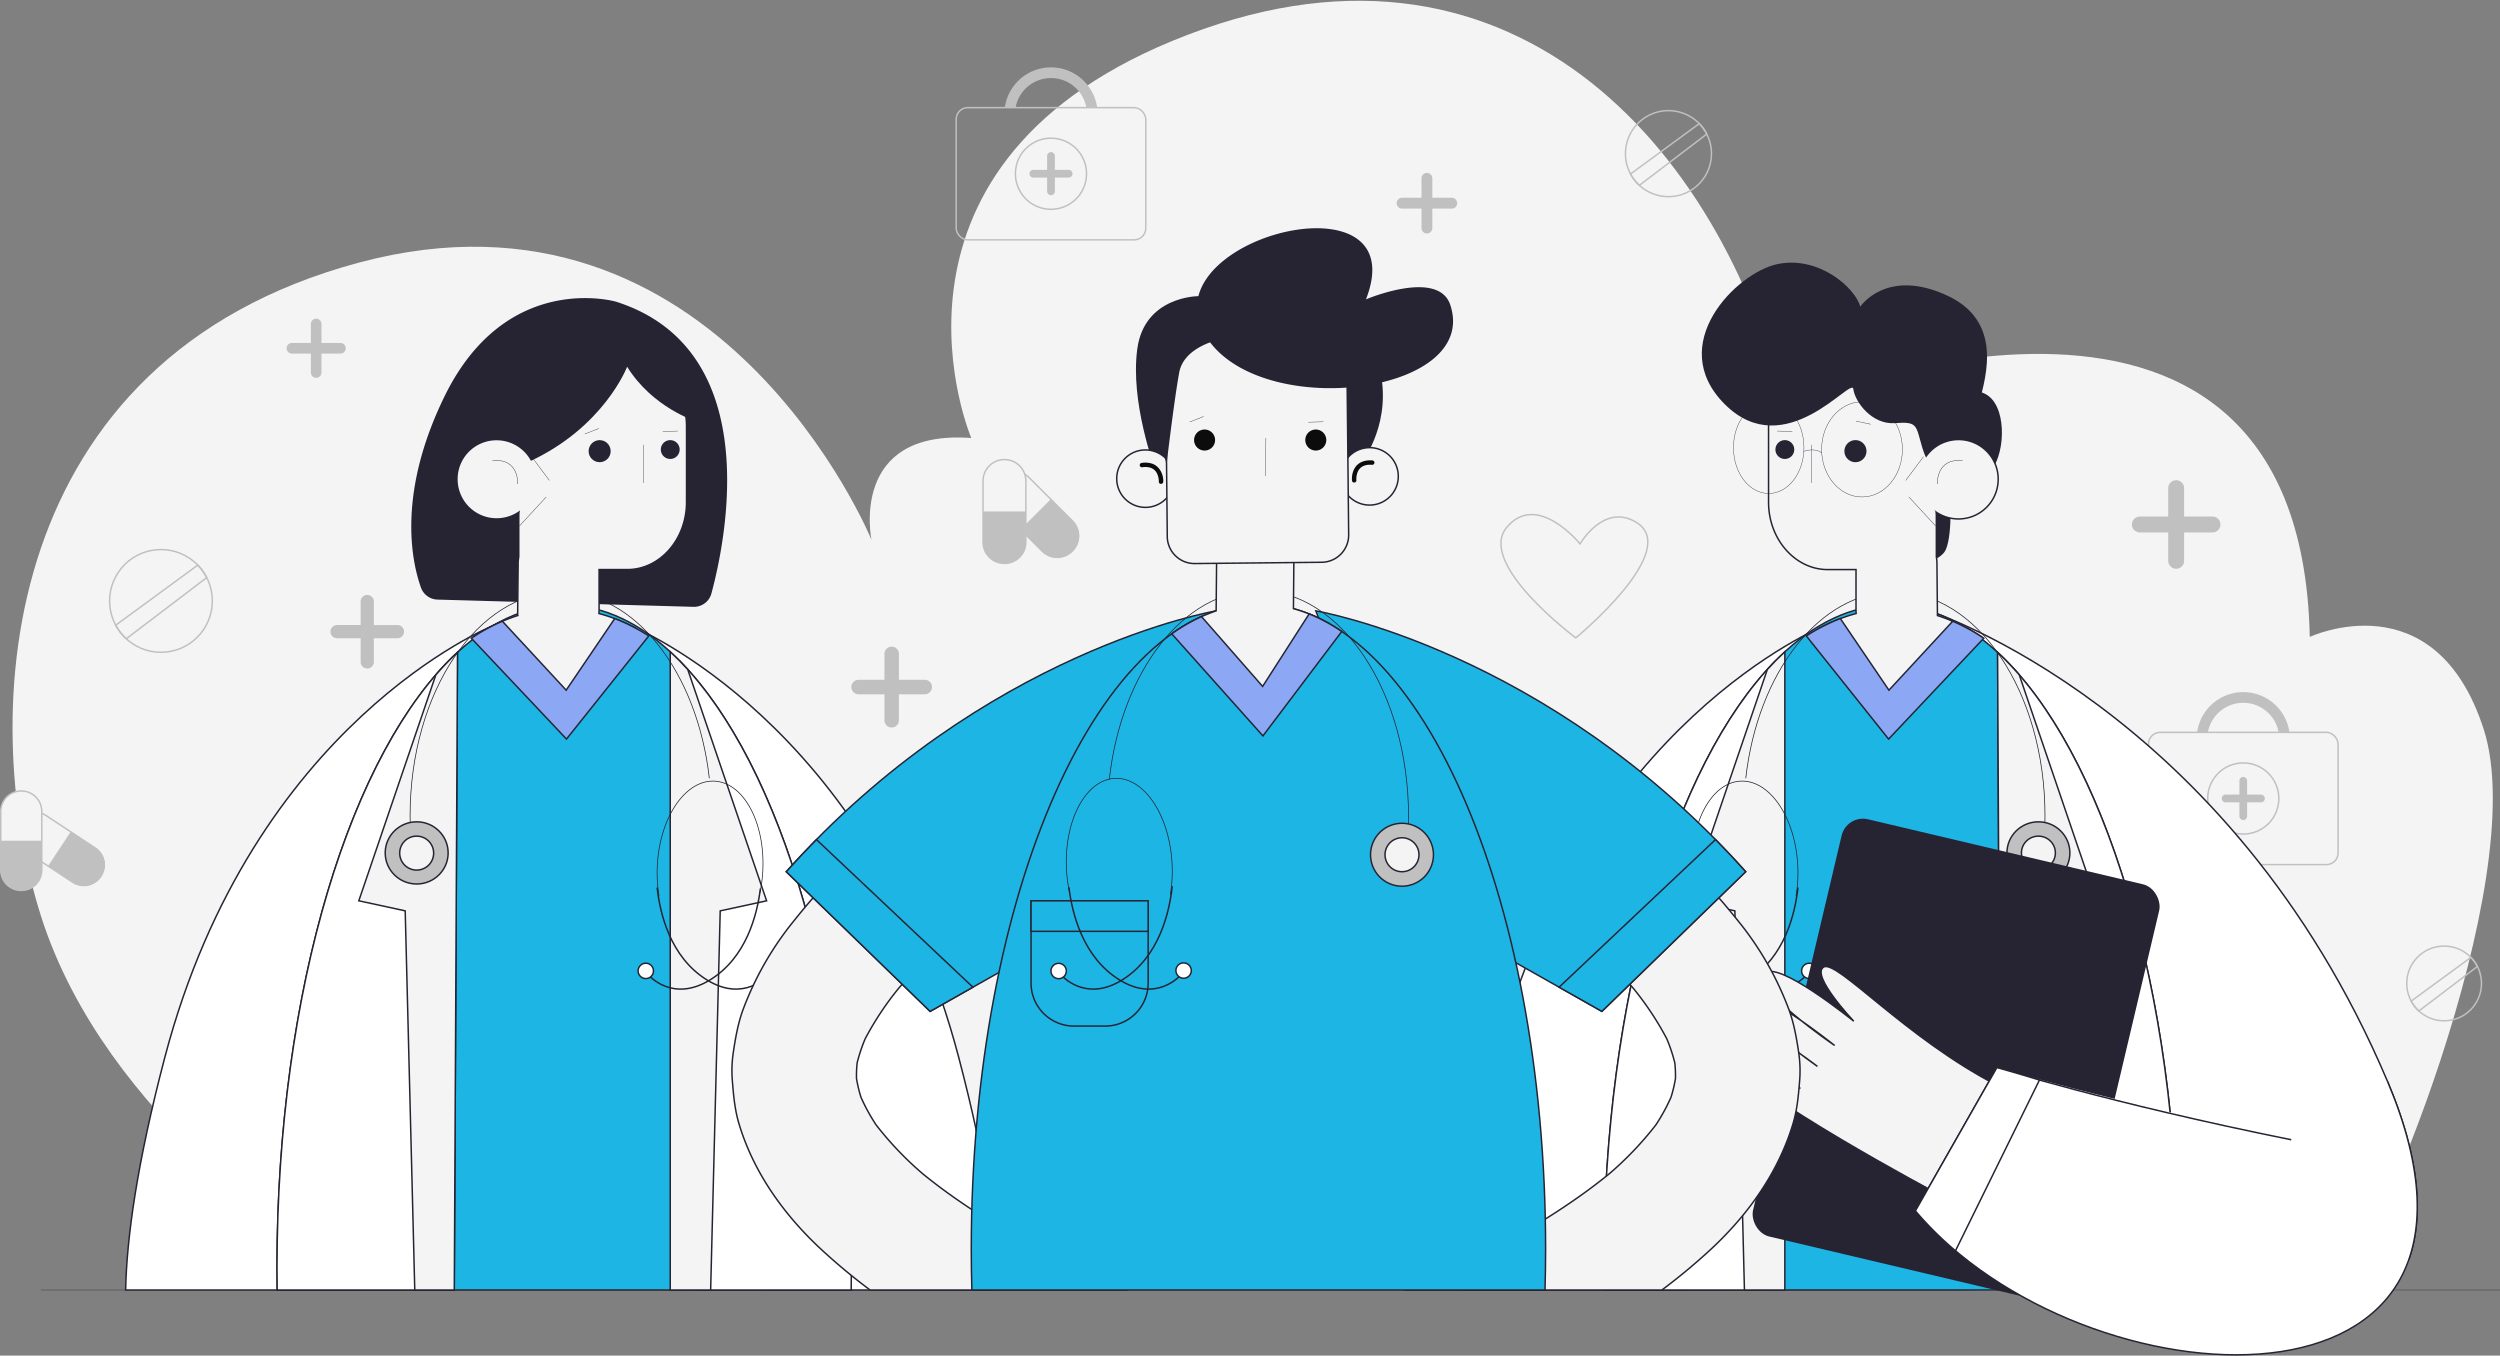 <svg xmlns="http://www.w3.org/2000/svg" width="1668.015" height="904.48" viewBox="0 0 1668.015 904.48">
  <rect x="0" y="0" width="1668.015" height="904.48" fill="#808080" stroke="none"/>
  <g id="Group_1813" data-name="Group 1813" transform="translate(-29.857 -62.762)">
    <g id="Group_1738" data-name="Group 1738" transform="translate(30.357 63.274)">
      <path id="Path_1708" data-name="Path 1708" d="M238.326,897.3S95.93,810.567,52.593,673.974,24.731,302.362,264.64,238,606.7,422.911,606.7,422.911,591.264,349.067,673.278,355c0,0-75.837-178.268,134.1-264.933,224.966-92.868,366.5,72.041,408.72,244.2,0,0,344.045-145.415,350.236,153.447,0,0,83.581-39.179,116.085,61.74S1606.58,910.4,1583.363,922.781,238.326,897.3,238.326,897.3Z" transform="translate(-25.742 -63.274)" fill="#f4f4f4" stroke="rgba(0,0,0,0)" stroke-width="1"/>
      <g id="Group_1737" data-name="Group 1737" transform="translate(0 44.442)">
        <g id="Group_1722" data-name="Group 1722" transform="translate(59.307 308.4)">
          <circle id="Ellipse_73" data-name="Ellipse 73" cx="34.268" cy="34.268" r="34.268" transform="translate(0 56.753) rotate(-55.901)" fill="none" stroke="silver" stroke-miterlimit="10" stroke-width="1"/>
          <path id="Path_1709" data-name="Path 1709" d="M116.821,218.923,62.058,259a34.417,34.417,0,0,0,7.047,9.062l53.679-40.829A34.31,34.31,0,0,0,116.821,218.923Z" transform="translate(-44.674 -195.221)" fill="none" stroke="silver" stroke-miterlimit="10" stroke-width="1"/>
        </g>
        <g id="Group_1723" data-name="Group 1723" transform="translate(1079.773 24.614)">
          <circle id="Ellipse_74" data-name="Ellipse 74" cx="28.712" cy="28.712" r="28.712" transform="matrix(0.16, -0.987, 0.987, 0.16, 0, 56.688)" fill="none" stroke="silver" stroke-miterlimit="10" stroke-width="1"/>
          <path id="Path_1710" data-name="Path 1710" d="M525.725,97.157,479.843,130.74a28.813,28.813,0,0,0,5.905,7.591l44.975-34.207A28.7,28.7,0,0,0,525.725,97.157Z" transform="translate(-472.223 -84.244)" fill="none" stroke="silver" stroke-miterlimit="10" stroke-width="1"/>
        </g>
        <g id="Group_1724" data-name="Group 1724" transform="translate(1605.288 586.268)">
          <circle id="Ellipse_75" data-name="Ellipse 75" cx="24.937" cy="24.937" r="24.937" fill="none" stroke="silver" stroke-miterlimit="10" stroke-width="1"/>
          <path id="Path_1711" data-name="Path 1711" d="M734.993,327.108l-39.849,29.168a25,25,0,0,0,5.126,6.595l39.063-29.71A25.014,25.014,0,0,0,734.993,327.108Z" transform="translate(-692.185 -319.554)" fill="none" stroke="silver" stroke-miterlimit="10" stroke-width="1"/>
        </g>
        <path id="Path_1712" data-name="Path 1712" d="M671.906,219.745h-18.94v-18.94a5.3,5.3,0,0,0-10.6,0v18.94h-18.94a5.3,5.3,0,0,0-5.3,5.3h0a5.3,5.3,0,0,0,5.3,5.3h18.94v18.94a5.3,5.3,0,1,0,10.6,0v-18.94h18.94a5.3,5.3,0,0,0,5.3-5.3h0A5.3,5.3,0,0,0,671.906,219.745Z" transform="translate(803.796 79.944)" fill="silver" stroke="rgba(0,0,0,0)" stroke-width="1"/>
        <g id="Group_1727" data-name="Group 1727" transform="translate(637.468)">
          <g id="Group_1725" data-name="Group 1725">
            <rect id="Rectangle_597" data-name="Rectangle 597" width="126.5" height="88.224" rx="7.743" transform="translate(0 26.855)" fill="none" stroke="silver" stroke-miterlimit="10" stroke-width="1"/>
            <path id="Path_1713" data-name="Path 1713" d="M314.47,108.5a23.992,23.992,0,0,1,47.22,0h7.2a31.1,31.1,0,0,0-61.619,0Z" transform="translate(-274.831 -81.645)" fill="silver" stroke="rgba(0,0,0,0)" stroke-width="1"/>
          </g>
          <g id="Group_1726" data-name="Group 1726" transform="translate(34.682 42.399)">
            <circle id="Ellipse_76" data-name="Ellipse 76" cx="23.733" cy="23.733" r="23.733" transform="translate(0 46.185) rotate(-76.66)" fill="#f4f4f4" stroke="silver" stroke-miterlimit="10" stroke-width="1"/>
            <path id="Path_1714" data-name="Path 1714" d="M340.222,116.828h-9.21v-9.207a2.578,2.578,0,1,0-5.155,0v9.207h-9.21a2.578,2.578,0,0,0-2.579,2.579h0a2.578,2.578,0,0,0,2.579,2.579h9.21v9.21a2.578,2.578,0,0,0,5.155,0v-9.21h9.21a2.578,2.578,0,0,0,2.579-2.579h0A2.578,2.578,0,0,0,340.222,116.828Z" transform="translate(-299.866 -90.839)" fill="silver" stroke="rgba(0,0,0,0)" stroke-width="1"/>
          </g>
        </g>
        <g id="Group_1730" data-name="Group 1730" transform="translate(1432.977 416.839)">
          <g id="Group_1728" data-name="Group 1728">
            <rect id="Rectangle_598" data-name="Rectangle 598" width="126.5" height="88.225" rx="7.743" transform="translate(0 26.854)" fill="none" stroke="silver" stroke-miterlimit="10" stroke-width="1"/>
            <path id="Path_1715" data-name="Path 1715" d="M643.3,280.805a23.992,23.992,0,0,1,47.22,0h7.2a31.1,31.1,0,0,0-61.621,0Z" transform="translate(-603.664 -253.95)" fill="silver" stroke="rgba(0,0,0,0)" stroke-width="1"/>
          </g>
          <g id="Group_1729" data-name="Group 1729" transform="translate(39.517 47.234)">
            <circle id="Ellipse_77" data-name="Ellipse 77" cx="23.733" cy="23.733" r="23.733" fill="#f4f4f4" stroke="silver" stroke-miterlimit="10" stroke-width="1"/>
            <path id="Path_1716" data-name="Path 1716" d="M669.054,289.133h-9.207v-9.21a2.579,2.579,0,0,0-5.158,0v9.21h-9.21a2.58,2.58,0,0,0-2.579,2.579h0a2.581,2.581,0,0,0,2.579,2.579h9.21v9.21a2.579,2.579,0,0,0,5.158,0v-9.21h9.207a2.58,2.58,0,0,0,2.579-2.579h0A2.578,2.578,0,0,0,669.054,289.133Z" transform="translate(-633.534 -267.979)" fill="silver" stroke="rgba(0,0,0,0)" stroke-width="1"/>
          </g>
        </g>
        <path id="Path_1717" data-name="Path 1717" d="M313.929,263.507H296.682V246.261a4.829,4.829,0,1,0-9.657,0v17.246H269.778a4.828,4.828,0,0,0-4.826,4.829h0a4.828,4.828,0,0,0,4.826,4.829h17.246v17.246a4.829,4.829,0,1,0,9.657,0V273.165h17.246a4.83,4.83,0,0,0,4.829-4.829h0A4.83,4.83,0,0,0,313.929,263.507Z" transform="translate(302.578 145.124)" fill="silver" stroke="rgba(0,0,0,0)" stroke-width="1"/>
        <path id="Path_1718" data-name="Path 1718" d="M145.1,167.145H132.461V154.5a3.54,3.54,0,0,0-7.081,0v12.645H112.738a3.54,3.54,0,0,0-3.542,3.539h0a3.54,3.54,0,0,0,3.542,3.539H125.38v12.645a3.54,3.54,0,0,0,7.081,0V174.224H145.1a3.539,3.539,0,0,0,3.539-3.539h0A3.539,3.539,0,0,0,145.1,167.145Z" transform="translate(81.531 16.728)" fill="silver" stroke="rgba(0,0,0,0)" stroke-width="1"/>
        <path id="Path_1719" data-name="Path 1719" d="M165.986,247.263H150.247V231.523a4.407,4.407,0,0,0-8.813,0v15.739H125.694a4.406,4.406,0,0,0-4.405,4.408h0a4.4,4.4,0,0,0,4.405,4.405h15.739v15.739a4.407,4.407,0,1,0,8.813,0V256.076h15.739a4.407,4.407,0,0,0,4.408-4.405h0A4.409,4.409,0,0,0,165.986,247.263Z" transform="translate(98.693 124.809)" fill="silver" stroke="rgba(0,0,0,0)" stroke-width="1"/>
        <path id="Path_1720" data-name="Path 1720" d="M452.1,127.321H439.159V114.378a3.624,3.624,0,0,0-7.248,0v12.943h-12.94a3.625,3.625,0,0,0-3.624,3.624h0a3.625,3.625,0,0,0,3.624,3.624h12.94v12.94a3.624,3.624,0,0,0,7.248,0v-12.94H452.1a3.623,3.623,0,0,0,3.621-3.624h0A3.623,3.623,0,0,0,452.1,127.321Z" transform="translate(516.018 -40.329)" fill="silver" stroke="rgba(0,0,0,0)" stroke-width="1"/>
        <path id="Path_1721" data-name="Path 1721" d="M494.045,287.244s-66.371-49.41-46.086-73.72,48.945,11,48.945,11,15.527-27.16,37.043-14.663C565.8,228.359,494.045,287.244,494.045,287.244Z" transform="translate(556.83 93.394)" fill="none" stroke="silver" stroke-miterlimit="10" stroke-width="1"/>
        <g id="Group_1733" data-name="Group 1733" transform="translate(655.386 261.679)">
          <g id="Group_1731" data-name="Group 1731" transform="translate(6.424 7.881)">
            <path id="Path_1722" data-name="Path 1722" d="M357.084,246.231h0a14.284,14.284,0,0,1-20.205,0l-28.771-28.769a14.289,14.289,0,0,1,0-20.205h0a14.284,14.284,0,0,1,20.205,0l28.771,28.769A14.289,14.289,0,0,1,357.084,246.231Z" transform="translate(-303.923 -193.071)" fill="#f4f4f4" stroke="silver" stroke-miterlimit="10" stroke-width="1"/>
            <path id="Path_1723" data-name="Path 1723" d="M311.6,220.952l14.912,14.909a13.542,13.542,0,0,0,19.155,0l1.05-1.05a13.547,13.547,0,0,0,0-19.155L331.8,200.747Z" transform="translate(-293.03 -182.177)" fill="silver" stroke="rgba(0,0,0,0)" stroke-width="1"/>
          </g>
          <g id="Group_1732" data-name="Group 1732">
            <path id="Path_1724" data-name="Path 1724" d="M315.553,259.074h0a14.287,14.287,0,0,1-14.285-14.288V204.1a14.286,14.286,0,0,1,14.285-14.285h0A14.287,14.287,0,0,1,329.841,204.1v40.688A14.287,14.287,0,0,1,315.553,259.074Z" transform="translate(-301.268 -189.813)" fill="#f4f4f4" stroke="silver" stroke-miterlimit="10" stroke-width="1"/>
            <path id="Path_1725" data-name="Path 1725" d="M301.268,204.128v21.086a13.544,13.544,0,0,0,13.543,13.545H316.3a13.546,13.546,0,0,0,13.545-13.545V204.128Z" transform="translate(-301.268 -169.497)" fill="silver" stroke="rgba(0,0,0,0)" stroke-width="1"/>
          </g>
        </g>
        <g id="Group_1736" data-name="Group 1736" transform="translate(0 482.793)">
          <g id="Group_1734" data-name="Group 1734" transform="translate(9.162 14.232)">
            <path id="Path_1726" data-name="Path 1726" d="M91.815,329.77h0a13.69,13.69,0,0,1-18.962,3.9L40.3,312.217a13.691,13.691,0,0,1-3.9-18.964h0a13.693,13.693,0,0,1,18.964-3.9l32.55,21.451A13.691,13.691,0,0,1,91.815,329.77Z" transform="translate(-34.144 -287.096)" fill="#f4f4f4" stroke="silver" stroke-miterlimit="10" stroke-width="1"/>
            <path id="Path_1727" data-name="Path 1727" d="M43.417,315.323l16.869,11.119a12.981,12.981,0,0,0,17.979-3.7l.781-1.188a12.979,12.979,0,0,0-3.694-17.977L58.481,292.464Z" transform="translate(-20.984 -279.478)" fill="silver" stroke="rgba(0,0,0,0)" stroke-width="1"/>
          </g>
          <g id="Group_1735" data-name="Group 1735">
            <path id="Path_1728" data-name="Path 1728" d="M44.047,347.574h0a13.689,13.689,0,0,1-13.69-13.688V294.9a13.689,13.689,0,0,1,13.69-13.688h0A13.687,13.687,0,0,1,57.735,294.9v38.985A13.687,13.687,0,0,1,44.047,347.574Z" transform="translate(-30.357 -281.213)" fill="#f4f4f4" stroke="silver" stroke-miterlimit="10" stroke-width="1"/>
            <path id="Path_1729" data-name="Path 1729" d="M30.357,294.928v20.205A12.979,12.979,0,0,0,43.336,328.11h1.422a12.976,12.976,0,0,0,12.977-12.977V294.928Z" transform="translate(-30.357 -261.749)" fill="silver" stroke="rgba(0,0,0,0)" stroke-width="1"/>
          </g>
        </g>
      </g>
    </g>
    <g id="Group_1812" data-name="Group 1812" transform="translate(57.206 215.045)">
      <line id="Line_1" data-name="Line 1" x2="1640.665" transform="translate(0 708.414)" fill="none" stroke="#262433" stroke-miterlimit="10" stroke-width="0.25"/>
      <g id="Group_1811" data-name="Group 1811" transform="translate(56.477)">
        <g id="Group_1759" data-name="Group 1759" transform="translate(0 46.612)">
          <g id="Group_1739" data-name="Group 1739" transform="translate(0 218.743)">
            <path id="Path_1730" data-name="Path 1730" d="M219.235,678.756c10.836-128.636,38.373-382.978,90.3-443.058,0,0-159.848,64.2-218.664,288.119-18.5,70.435-25.358,120.028-26.072,154.94Z" transform="translate(-64.801 -235.698)" fill="#fff" stroke="#262433" stroke-miterlimit="10" stroke-width="1"/>
            <path id="Path_1731" data-name="Path 1731" d="M448.94,678.756c-.714-34.911-7.572-84.5-26.072-154.94C364.051,299.9,204.2,235.7,204.2,235.7c51.926,60.081,79.466,314.422,90.3,443.058Z" transform="translate(133.04 -235.698)" fill="#fff" stroke="#262433" stroke-miterlimit="10" stroke-width="1"/>
          </g>
          <g id="Group_1744" data-name="Group 1744" transform="translate(100.999 204.833)">
            <path id="Path_1732" data-name="Path 1732" d="M489.636,686.916q.112-7.345.119-14.747c0-244.232-85.785-442.221-191.6-442.221s-191.6,197.989-191.6,442.221q0,7.406.116,14.747Z" transform="translate(-106.55 -229.948)" fill="#1db5e4" stroke="#262433" stroke-miterlimit="10" stroke-width="1"/>
            <g id="Group_1743" data-name="Group 1743" transform="translate(0 31.152)">
              <g id="Group_1741" data-name="Group 1741" transform="translate(0 0.397)">
                <path id="Path_1733" data-name="Path 1733" d="M226.968,242.989C156.4,308.208,106.55,467.49,106.55,653.661q0,7.406.116,14.747H224.822Z" transform="translate(-106.55 -242.989)" fill="#fff" stroke="#262433" stroke-miterlimit="10" stroke-width="1"/>
                <g id="Group_1740" data-name="Group 1740" transform="translate(54.572)">
                  <path id="Path_1734" data-name="Path 1734" d="M194.954,242.989a187.457,187.457,0,0,0-14.464,15.03L129.108,408.735l30.956,6.706,6.382,252.968h26.362Z" transform="translate(-129.108 -242.989)" fill="#f4f4f4" stroke="#262433" stroke-miterlimit="10" stroke-width="1"/>
                </g>
              </g>
              <g id="Group_1742" data-name="Group 1742" transform="translate(262.364)">
                <path id="Path_1735" data-name="Path 1735" d="M226.52,664.74H331.711q.112-7.345.119-14.747c0-180.474-46.848-335.675-114-404.419Z" transform="translate(-210.989 -238.924)" fill="#fff" stroke="#262433" stroke-miterlimit="10" stroke-width="1"/>
                <path id="Path_1736" data-name="Path 1736" d="M215,242.825V668.642H241.96l6.382-252.968,30.956-6.706L226.681,254.623C222.856,250.407,218.964,246.459,215,242.825Z" transform="translate(-215.001 -242.825)" fill="#f4f4f4" stroke="#262433" stroke-miterlimit="10" stroke-width="1"/>
              </g>
            </g>
          </g>
          <g id="Group_1750" data-name="Group 1750" transform="translate(173.183 195.957)">
            <path id="Path_1737" data-name="Path 1737" d="M342.9,350.691c-7.993-70.614-49.332-124.412-99.126-124.412-55.516,0-100.52,66.874-100.52,149.366q0,3.219.09,6.408" transform="translate(-126.642 -226.279)" fill="none" stroke="#262433" stroke-miterlimit="10" stroke-width="0.5"/>
            <g id="Group_1745" data-name="Group 1745" transform="translate(0 153.472)">
              <ellipse id="Ellipse_78" data-name="Ellipse 78" cx="20.998" cy="20.743" rx="20.998" ry="20.743" fill="silver" stroke="#262433" stroke-miterlimit="10" stroke-width="1"/>
              <path id="Path_1738" data-name="Path 1738" d="M140.389,304.852a11.32,11.32,0,1,0,11.319-11.182A11.25,11.25,0,0,0,140.389,304.852Z" transform="translate(-130.71 -284.108)" fill="#f4f4f4" stroke="#262433" stroke-miterlimit="10" stroke-width="1"/>
            </g>
            <g id="Group_1749" data-name="Group 1749" transform="translate(168.757 126.313)">
              <path id="Path_1739" data-name="Path 1739" d="M279.968,353.032a94.122,94.122,0,0,0,1.916-14.752c1.643-32.033-12.778-58.789-32.212-59.761s-36.518,24.209-38.158,56.241a92.032,92.032,0,0,0,1.188,20.488" transform="translate(-198.707 -278.492)" fill="none" stroke="#262433" stroke-miterlimit="10" stroke-width="0.5"/>
              <g id="Group_1748" data-name="Group 1748" transform="translate(0 71.018)">
                <g id="Group_1746" data-name="Group 1746" transform="translate(12.679)">
                  <path id="Path_1740" data-name="Path 1740" d="M285.276,366.465s-15.853,18.333-40.594,3.055-31.411-44.67-33.3-61.673" transform="translate(-211.387 -307.848)" fill="none" stroke="#262433" stroke-miterlimit="10" stroke-width="1"/>
                  <path id="Path_1741" data-name="Path 1741" d="M240.581,333.891a5.111,5.111,0,1,0,5.109-5.049A5.08,5.08,0,0,0,240.581,333.891Z" transform="translate(-169.955 -278.053)" fill="#fff" stroke="#262433" stroke-miterlimit="10" stroke-width="1"/>
                </g>
                <g id="Group_1747" data-name="Group 1747" transform="translate(0 0.677)">
                  <path id="Path_1742" data-name="Path 1742" d="M209.007,365.8s15.611,18.531,40.551,3.573,31.991-44.266,34.1-61.242" transform="translate(-202.085 -308.128)" fill="none" stroke="#262433" stroke-miterlimit="10" stroke-width="1"/>
                  <path id="Path_1743" data-name="Path 1743" d="M216.367,333.834a5.111,5.111,0,1,1-5.044-5.114A5.081,5.081,0,0,1,216.367,333.834Z" transform="translate(-206.146 -278.904)" fill="#fff" stroke="#262433" stroke-miterlimit="10" stroke-width="1"/>
                </g>
              </g>
            </g>
          </g>
          <g id="Group_1758" data-name="Group 1758" transform="translate(190.588)">
            <path id="Path_1744" data-name="Path 1744" d="M280.169,147.661s-73.06-21.226-114.336,63.027c-31.684,64.677-22.077,109.921-15.9,127.453a12.074,12.074,0,0,0,10.935,8.288l171.189,4.846a12.087,12.087,0,0,0,11.859-9.222C353.54,306.212,379.813,179.415,280.169,147.661Z" transform="translate(-143.583 -145.278)" fill="#262433" stroke="rgba(0,0,0,0)" stroke-width="1"/>
            <g id="Group_1757" data-name="Group 1757" transform="translate(30.933 16.362)">
              <path id="Path_1745" data-name="Path 1745" d="M156.369,210.278a26,26,0,1,0,25.994-25.784A25.888,25.888,0,0,0,156.369,210.278Z" transform="translate(-156.369 -105.985)" fill="none" stroke="#262433" stroke-miterlimit="10" stroke-width="2"/>
              <path id="Path_1746" data-name="Path 1746" d="M263.335,162.082H230.683c-21.7,0-39.467,20.22-39.467,44.934v50.612c0,1.427.075,2.835.191,4.229a20.06,20.06,0,0,0-.559,4.635v27.813a19.786,19.786,0,0,0-.394,3.631l-.336,35.3a119.058,119.058,0,0,0-29.323,14.106l59.471,55.946,48.548-61.643a111.344,111.344,0,0,0-24.465-9.759,19.9,19.9,0,0,0,.106-2.056V302.562h18.879c21.707,0,39.467-20.22,39.467-44.934V207.016C302.8,182.3,285.042,162.082,263.335,162.082Z" transform="translate(-150.088 -137.792)" fill="#f4f4f4" stroke="#262433" stroke-miterlimit="10" stroke-width="1"/>
              <g id="Group_1753" data-name="Group 1753" transform="translate(84.84 70.632)">
                <g id="Group_1751" data-name="Group 1751" transform="translate(2.537 7.768)">
                  <circle id="Ellipse_79" data-name="Ellipse 79" cx="7.36" cy="7.36" r="7.36" fill="#262433" stroke="rgba(0,0,0,0)" stroke-width="1"/>
                  <path id="Path_1747" data-name="Path 1747" d="M212.4,190.732a6.283,6.283,0,1,0,6.283-6.283A6.284,6.284,0,0,0,212.4,190.732Z" transform="translate(-164.221 -184.449)" fill="#262433" stroke="rgba(0,0,0,0)" stroke-width="1"/>
                </g>
                <line id="Line_2" data-name="Line 2" x1="0.239" y2="25.441" transform="translate(39.116 10.918)" fill="#262433" stroke="#262433" stroke-miterlimit="10" stroke-width="0.25"/>
                <g id="Group_1752" data-name="Group 1752">
                  <line id="Line_3" data-name="Line 3" y1="3.676" x2="9.355" fill="#262433" stroke="#262433" stroke-miterlimit="10" stroke-width="0.25"/>
                  <line id="Line_4" data-name="Line 4" y1="0.261" x2="10.047" transform="translate(51.979 1.708)" fill="#262433" stroke="#262433" stroke-miterlimit="10" stroke-width="0.25"/>
                </g>
              </g>
              <path id="Path_1748" data-name="Path 1748" d="M311.411,217.811s-28.885-8.857-45.919-36.339c0,0-15.521,40.882-66.554,63.869-66.787,30.085-33.375-51.78-14.883-72.934S296.966,124.943,311.411,217.811Z" transform="translate(-152.414 -152.042)" fill="#262433" stroke="rgba(0,0,0,0)" stroke-width="1"/>
              <g id="Group_1754" data-name="Group 1754" transform="translate(0 78.509)">
                <path id="Path_1749" data-name="Path 1749" d="M156.369,210.278a26,26,0,1,0,25.994-25.784A25.888,25.888,0,0,0,156.369,210.278Z" transform="translate(-156.369 -184.494)" fill="#f4f4f4" stroke="rgba(0,0,0,0)" stroke-width="1"/>
                <path id="Path_1750" data-name="Path 1750" d="M182.8,205.779s1.144-17.513-16.84-15.565" transform="translate(-142.75 -176.591)" fill="none" stroke="#262433" stroke-miterlimit="10" stroke-width="0.275"/>
              </g>
              <g id="Group_1756" data-name="Group 1756" transform="translate(9.118 197.453)">
                <g id="Group_1755" data-name="Group 1755">
                  <path id="Path_1751" data-name="Path 1751" d="M160.138,246.783l63.5,67.278,54.906-68.811a121.779,121.779,0,0,0-22.714-11.588l-32.407,47.784-42.571-46.02A126.117,126.117,0,0,0,160.138,246.783Z" transform="translate(-160.138 -233.661)" fill="#8ca7f4" stroke="#262433" stroke-miterlimit="10" stroke-width="1"/>
                </g>
              </g>
            </g>
            <line id="Line_5" data-name="Line 5" x2="11.861" y2="15.845" transform="translate(80.294 105.831)" fill="none" stroke="#262433" stroke-miterlimit="10" stroke-width="0.25"/>
            <line id="Line_6" data-name="Line 6" y1="19.366" x2="17.857" transform="translate(72.158 132.686)" fill="none" stroke="#262433" stroke-miterlimit="10" stroke-width="0.25"/>
          </g>
        </g>
        <g id="Group_1785" data-name="Group 1785" transform="translate(888.415 22.961)">
          <g id="Group_1781" data-name="Group 1781">
            <g id="Group_1760" data-name="Group 1760" transform="translate(0 232.331)">
              <path id="Path_1753" data-name="Path 1753" d="M432.037,678.756c.716-34.911,7.572-84.5,26.074-154.94C516.926,299.9,676.774,235.7,676.774,235.7c-51.928,60.081-79.466,314.422-90.3,443.058Z" transform="translate(-432.037 -225.634)" fill="#fff" stroke="#262433" stroke-miterlimit="10" stroke-width="1"/>
              <path id="Path_1754" data-name="Path 1754" d="M882.578,663.775c9.841-28.672,6.987-67.655-14.452-118.32-105.765-249.968-306-313.917-306-313.917l5.692,320.882Z" transform="translate(-247.421 -231.538)" fill="#fff" stroke="#262433" stroke-miterlimit="10" stroke-width="1"/>
            </g>
            <g id="Group_1765" data-name="Group 1765" transform="translate(97.779 228.484)">
              <path id="Path_1755" data-name="Path 1755" d="M855.541,686.916q.113-7.345.119-14.747c0-244.232-85.785-442.221-191.6-442.221s-191.6,197.989-191.6,442.221q0,7.406.116,14.747Z" transform="translate(-472.455 -229.948)" fill="#1db5e4" stroke="#262433" stroke-miterlimit="10" stroke-width="1"/>
              <g id="Group_1764" data-name="Group 1764" transform="translate(0 31.152)">
                <g id="Group_1762" data-name="Group 1762" transform="translate(262.785 0.397)">
                  <path id="Path_1756" data-name="Path 1756" d="M581.08,242.989c70.57,65.219,120.42,224.5,120.42,410.673q0,7.406-.119,14.747H583.226Z" transform="translate(-581.08 -242.989)" fill="#fff" stroke="#262433" stroke-miterlimit="10" stroke-width="1"/>
                  <g id="Group_1761" data-name="Group 1761">
                    <path id="Path_1757" data-name="Path 1757" d="M581.08,242.989a187.477,187.477,0,0,1,14.464,15.03l51.381,150.716-30.956,6.706-6.382,252.968H583.226Z" transform="translate(-581.08 -242.989)" fill="#f4f4f4" stroke="#262433" stroke-miterlimit="10" stroke-width="1"/>
                  </g>
                </g>
                <g id="Group_1763" data-name="Group 1763">
                  <path id="Path_1758" data-name="Path 1758" d="M577.762,664.74H472.571q-.109-7.345-.116-14.747c0-180.474,46.845-335.675,114-404.419Z" transform="translate(-472.455 -238.924)" fill="#fff" stroke="#262433" stroke-miterlimit="10" stroke-width="1"/>
                  <path id="Path_1759" data-name="Path 1759" d="M560.124,242.825V668.642H533.165l-6.382-252.968-30.956-6.706,52.618-154.344C552.271,250.407,556.164,246.459,560.124,242.825Z" transform="translate(-439.286 -242.825)" fill="#f4f4f4" stroke="#262433" stroke-miterlimit="10" stroke-width="1"/>
                </g>
              </g>
            </g>
            <g id="Group_1771" data-name="Group 1771" transform="translate(146.514 219.608)">
              <path id="Path_1760" data-name="Path 1760" d="M511.624,350.691c7.993-70.614,49.332-124.412,99.126-124.412,55.516,0,100.522,66.874,100.522,149.366q0,3.219-.092,6.408" transform="translate(-465.602 -226.279)" fill="none" stroke="#262433" stroke-miterlimit="10" stroke-width="0.5"/>
              <g id="Group_1766" data-name="Group 1766" transform="translate(220.288 153.472)">
                <ellipse id="Ellipse_80" data-name="Ellipse 80" cx="20.998" cy="20.743" rx="20.998" ry="20.743" fill="silver" stroke="#262433" stroke-miterlimit="10" stroke-width="1"/>
                <ellipse id="Ellipse_81" data-name="Ellipse 81" cx="11.318" cy="11.181" rx="11.318" ry="11.181" transform="translate(9.68 9.562)" fill="#f4f4f4" stroke="#262433" stroke-miterlimit="10" stroke-width="1"/>
              </g>
              <g id="Group_1770" data-name="Group 1770" transform="translate(0 126.313)">
                <path id="Path_1761" data-name="Path 1761" d="M498.869,353.032a94.1,94.1,0,0,1-1.916-14.752c-1.643-32.033,12.781-58.789,32.212-59.761s36.518,24.209,38.16,56.241a92.181,92.181,0,0,1-1.188,20.488" transform="translate(-486.604 -278.492)" fill="none" stroke="#262433" stroke-miterlimit="10" stroke-width="0.5"/>
                <g id="Group_1769" data-name="Group 1769" transform="translate(0 71.018)">
                  <g id="Group_1767" data-name="Group 1767">
                    <path id="Path_1762" data-name="Path 1762" d="M495.477,366.465s15.851,18.333,40.592,3.055,31.411-44.67,33.3-61.673" transform="translate(-488.517 -307.848)" fill="none" stroke="#262433" stroke-miterlimit="10" stroke-width="1"/>
                    <ellipse id="Ellipse_82" data-name="Ellipse 82" cx="5.111" cy="5.049" rx="5.111" ry="5.049" transform="translate(0 50.789)" fill="#fff" stroke="#262433" stroke-miterlimit="10" stroke-width="1"/>
                  </g>
                  <g id="Group_1768" data-name="Group 1768" transform="translate(11.953 0.677)">
                    <path id="Path_1763" data-name="Path 1763" d="M572.192,365.8s-15.611,18.531-40.551,3.573-31.991-44.266-34.1-61.242" transform="translate(-497.541 -308.128)" fill="none" stroke="#262433" stroke-miterlimit="10" stroke-width="1"/>
                    <path id="Path_1764" data-name="Path 1764" d="M527.035,333.834a5.111,5.111,0,1,0,5.044-5.114A5.081,5.081,0,0,0,527.035,333.834Z" transform="translate(-455.683 -278.904)" fill="#fff" stroke="#262433" stroke-miterlimit="10" stroke-width="1"/>
                  </g>
                </g>
              </g>
            </g>
            <g id="Group_1780" data-name="Group 1780" transform="translate(163.214)">
              <path id="Path_1765" data-name="Path 1765" d="M553.639,288.28s27.344-.515,31.987-11.866,2.581-39.21,2.581-39.21S603.17,235.4,614,225.725s12.9-41.663,0-51.466-35.6,4.645-37.146,7.224S553.639,288.28,553.639,288.28Z" transform="translate(-422.674 -85.28)" fill="#262433" stroke="rgba(0,0,0,0)" stroke-width="1"/>
              <g id="Group_1778" data-name="Group 1778">
                <path id="Path_1766" data-name="Path 1766" d="M611.534,210.278a25.994,25.994,0,1,1-25.994-25.784A25.887,25.887,0,0,1,611.534,210.278Z" transform="translate(-414.288 -65.972)" fill="none" stroke="#262433" stroke-miterlimit="10" stroke-width="2"/>
                <path id="Path_1767" data-name="Path 1767" d="M557.377,162.082h32.652c21.707,0,39.467,20.22,39.467,44.934v50.612c0,1.427-.075,2.835-.189,4.229a20.182,20.182,0,0,1,.556,4.635v27.813a19.81,19.81,0,0,1,.395,3.631l.336,35.3a119.015,119.015,0,0,1,29.323,14.106l-59.471,55.946L551.9,341.644a111.281,111.281,0,0,1,24.463-9.759,19.928,19.928,0,0,1-.1-2.056V302.562H557.377c-21.7,0-39.466-20.22-39.466-44.934V207.016C517.911,182.3,535.672,162.082,557.377,162.082Z" transform="translate(-473.379 -97.779)" fill="#f4f4f4" stroke="#262433" stroke-miterlimit="10" stroke-width="1"/>
                <g id="Group_1774" data-name="Group 1774" transform="translate(49.121 105.715)">
                  <g id="Group_1772" data-name="Group 1772" transform="translate(0 12.698)">
                    <path id="Path_1768" data-name="Path 1768" d="M553.553,191.808a7.359,7.359,0,1,1-7.359-7.359A7.36,7.36,0,0,1,553.553,191.808Z" transform="translate(-492.805 -184.449)" fill="#262433" stroke="rgba(0,0,0,0)" stroke-width="1"/>
                    <path id="Path_1769" data-name="Path 1769" d="M532.373,190.732a6.283,6.283,0,1,1-6.283-6.283A6.284,6.284,0,0,1,532.373,190.732Z" transform="translate(-519.808 -184.449)" fill="#262433" stroke="rgba(0,0,0,0)" stroke-width="1"/>
                  </g>
                  <line id="Line_7" data-name="Line 7" x2="0.239" y2="25.441" transform="translate(23.931 15.848)" fill="#262433" stroke="#262433" stroke-miterlimit="10" stroke-width="0.25"/>
                  <g id="Group_1773" data-name="Group 1773" transform="translate(1.259)">
                    <line id="Line_8" data-name="Line 8" x1="9.828" y1="2.104" transform="translate(52.435)" fill="#262433" stroke="#262433" stroke-miterlimit="10" stroke-width="0.25"/>
                    <line id="Line_9" data-name="Line 9" x1="10.047" y1="0.261" transform="translate(0 6.638)" fill="#262433" stroke="#262433" stroke-miterlimit="10" stroke-width="0.25"/>
                  </g>
                </g>
                <path id="Path_1770" data-name="Path 1770" d="M664.617,268.636s-10.956,14.063-18.02-9.7c-4.4-14.789-2.661-17.554-18.139-16.366s-26.829-14.244-27.862-22.779-45.4,50.281-85.644,10.3,7.739-87.967,35.083-93.642,51.594,15.478,55.206,28.377c0,0,17.542-26.314,58.3-7.224s22.184,61.912,21.154,72.489S668.045,266.732,664.617,268.636Z" transform="translate(-499.503 -135.502)" fill="#262433" stroke="rgba(0,0,0,0)" stroke-width="1"/>
                <g id="Group_1775" data-name="Group 1775" transform="translate(145.26 118.522)">
                  <path id="Path_1771" data-name="Path 1771" d="M611.534,210.278a25.994,25.994,0,1,1-25.994-25.784A25.887,25.887,0,0,1,611.534,210.278Z" transform="translate(-559.548 -184.494)" fill="#f4f4f4" stroke="rgba(0,0,0,0)" stroke-width="1"/>
                  <path id="Path_1772" data-name="Path 1772" d="M564.49,205.779s-1.144-17.513,16.837-15.565" transform="translate(-552.556 -176.591)" fill="none" stroke="#262433" stroke-miterlimit="10" stroke-width="0.275"/>
                </g>
                <g id="Group_1777" data-name="Group 1777" transform="translate(69.721 237.467)">
                  <g id="Group_1776" data-name="Group 1776">
                    <path id="Path_1773" data-name="Path 1773" d="M646.73,246.783l-63.5,67.278-54.906-68.811a121.927,121.927,0,0,1,22.714-11.588l32.408,47.784,42.57-46.02A126.131,126.131,0,0,1,646.73,246.783Z" transform="translate(-528.323 -233.661)" fill="#8ca7f4" stroke="#262433" stroke-miterlimit="10" stroke-width="1"/>
                  </g>
                </g>
              </g>
              <line id="Line_10" data-name="Line 10" x1="11.861" y2="15.845" transform="translate(136.025 129.482)" fill="none" stroke="#262433" stroke-miterlimit="10" stroke-width="0.25"/>
              <line id="Line_11" data-name="Line 11" x1="17.857" y1="19.366" transform="translate(138.165 156.337)" fill="none" stroke="#262433" stroke-miterlimit="10" stroke-width="0.25"/>
              <g id="Group_1779" data-name="Group 1779" transform="translate(21.129 92.869)">
                <ellipse id="Ellipse_83" data-name="Ellipse 83" cx="26.958" cy="31.734" rx="26.958" ry="31.734" transform="translate(58.805)" fill="none" stroke="#262433" stroke-miterlimit="10" stroke-width="0.25"/>
                <ellipse id="Ellipse_84" data-name="Ellipse 84" cx="23.516" cy="30.569" rx="23.516" ry="30.569" transform="translate(0 0)" fill="none" stroke="#262433" stroke-miterlimit="10" stroke-width="0.25"/>
                <path id="Path_1775" data-name="Path 1775" d="M527.678,188.1s7.057-2.765,11.958,1.1" transform="translate(-480.646 -155.082)" fill="none" stroke="#262433" stroke-miterlimit="10" stroke-width="0.25"/>
              </g>
            </g>
          </g>
          <g id="Group_1784" data-name="Group 1784" transform="translate(177.008 368.019)">
            <rect id="Rectangle_599" data-name="Rectangle 599" width="217.753" height="286.134" rx="14.602" transform="matrix(0.973, 0.23, -0.23, 0.973, 82.852, 0)" fill="#262433" stroke="rgba(0,0,0,0)" stroke-width="1"/>
            <g id="Group_1783" data-name="Group 1783" transform="translate(0 101.615)">
              <path id="Path_1776" data-name="Path 1776" d="M648.81,481.236s-126.858-67.336-141.453-92,49.821,21.746,49.821,21.746S509.024,382,513.7,369.7s54.867,26.565,54.867,26.565-53.075-37-46.419-46.006,57.908,32.062,57.908,32.062-54.432-37-46.848-47.694,59.611,31.508,59.611,31.508-28.844-30.487-20.2-36.092,54.359,47.09,116.153,79.016S648.81,481.236,648.81,481.236Z" transform="translate(-505.205 -329.63)" fill="#f4f4f4" stroke="#262433" stroke-miterlimit="10" stroke-width="1"/>
              <g id="Group_1782" data-name="Group 1782" transform="translate(128.72 67.408)">
                <path id="Path_1777" data-name="Path 1777" d="M809.157,405.653C684.3,378.824,612.789,357.494,612.789,357.494L558.413,453.12C669.855,585.2,973.254,602.72,873.389,366.7Z" transform="translate(-558.413 -357.494)" fill="#fff" stroke="rgba(0,0,0,0)" stroke-width="1"/>
                <path id="Path_1778" data-name="Path 1778" d="M873.389,366.7C973.254,602.72,669.855,585.2,558.413,453.12l54.376-95.626s73.575,23.394,196.368,48.159" transform="translate(-558.413 -357.494)" fill="none" stroke="#262433" stroke-miterlimit="10" stroke-width="1"/>
                <path id="Path_1779" data-name="Path 1779" d="M641.178,365.818c-17.242-5.31-28.389-8.324-28.389-8.324L558.413,453.12a226.959,226.959,0,0,0,26.734,26.628Z" transform="translate(-558.413 -357.494)" fill="#fff" stroke="#262433" stroke-miterlimit="10" stroke-width="1"/>
              </g>
            </g>
          </g>
        </g>
        <g id="Group_1810" data-name="Group 1810" transform="translate(404.527)">
          <g id="Group_1790" data-name="Group 1790" transform="translate(0 255.292)">
            <g id="Group_1787" data-name="Group 1787" transform="translate(389.573)">
              <path id="Path_1780" data-name="Path 1780" d="M701.1,549.69c-9.754,32.669-30.054,60.869-54.853,83.907A404.824,404.824,0,0,1,613.6,660.734H443.494q5.349-2.25,10.664-4.558,8.325-3.614,16.552-7.432c30.1-14.358,59.5-30.516,86.8-49.707q10.621-7.464,20.72-15.638a222.5,222.5,0,0,0,31.346-32.824,125.9,125.9,0,0,0,10.1-18.458,91.283,91.283,0,0,0,2.978-12.476,82.184,82.184,0,0,0-.414-10.357,107.764,107.764,0,0,0-5.376-16.155,203.917,203.917,0,0,0-22.177-33.5c-24.269-28.3-52.932-52.775-82.456-75.387-7.466-5.719-15.045-11.29-22.677-16.789-28.8-20.307-58.511-39.326-88.8-57.337-.138-.08-.278-.16-.416-.242L459.112,248.4q45.273,27.826,88.308,58.994c27.707,20.026,54.628,41.373,79.185,65.2a453.059,453.059,0,0,1,37.662,41.651,210.071,210.071,0,0,1,34.522,60.594c3.133,9.04,4.763,18.478,6.145,27.93a81.813,81.813,0,0,1,.556,18.413C704.713,530.874,703.883,540.364,701.1,549.69Z" transform="translate(-382.699 -207.612)" fill="#f4f4f4" stroke="#262433" stroke-miterlimit="10" stroke-width="1"/>
              <g id="Group_1786" data-name="Group 1786">
                <path id="Path_1781" data-name="Path 1781" d="M393.051,231.538s154.732,26.156,286.81,174.037L583.9,498.764,471.423,435.176Z" transform="translate(-393.051 -231.538)" fill="#1db5e4" stroke="#262433" stroke-miterlimit="10" stroke-width="1"/>
                <path id="Path_1782" data-name="Path 1782" d="M564.522,294.618q10.124,10.273,20.125,21.434l-95.962,93.19L460.141,393.1Z" transform="translate(-297.837 -142.015)" fill="#1db5e4" stroke="#262433" stroke-miterlimit="10" stroke-width="1"/>
              </g>
            </g>
            <g id="Group_1789" data-name="Group 1789">
              <path id="Path_1783" data-name="Path 1783" d="M236.686,549.69c9.752,32.669,30.051,60.869,54.853,83.907a405.193,405.193,0,0,0,32.642,27.136H494.289q-5.345-2.25-10.664-4.558-8.321-3.614-16.552-7.432c-30.1-14.358-59.5-30.516-86.8-49.707q-10.621-7.464-20.72-15.638a222.5,222.5,0,0,1-31.345-32.824,125.657,125.657,0,0,1-10.1-18.458,91.275,91.275,0,0,1-2.978-12.476,82.219,82.219,0,0,1,.414-10.357,107.743,107.743,0,0,1,5.375-16.155,203.61,203.61,0,0,1,22.177-33.5c24.267-28.3,52.932-52.775,82.453-75.387,7.468-5.719,15.045-11.29,22.677-16.789,28.8-20.307,58.511-39.326,88.8-57.337.138-.08.276-.16.414-.242L478.671,248.4q-45.269,27.826-88.308,58.994c-27.707,20.026-54.628,41.373-79.183,65.2a452.7,452.7,0,0,0-37.662,41.651,210.013,210.013,0,0,0-34.524,60.594c-3.133,9.04-4.761,18.478-6.145,27.93a81.825,81.825,0,0,0-.556,18.413C233.072,530.874,233.9,540.364,236.686,549.69Z" transform="translate(-232.017 -207.612)" fill="#f4f4f4" stroke="#262433" stroke-miterlimit="10" stroke-width="1"/>
              <g id="Group_1788" data-name="Group 1788" transform="translate(36.257)">
                <path id="Path_1784" data-name="Path 1784" d="M533.814,231.538S379.082,257.694,247,405.575l95.964,93.19,112.473-63.588Z" transform="translate(-247.004 -231.538)" fill="#1db5e4" stroke="#262433" stroke-miterlimit="10" stroke-width="1"/>
                <path id="Path_1785" data-name="Path 1785" d="M267.132,294.618Q257,304.891,247,316.052l95.964,93.19L371.513,393.1Z" transform="translate(-247.004 -142.015)" fill="#1db5e4" stroke="#262433" stroke-miterlimit="10" stroke-width="1"/>
              </g>
            </g>
          </g>
          <g id="Group_1792" data-name="Group 1792" transform="translate(159.682 250.637)">
            <path id="Path_1786" data-name="Path 1786" d="M680.836,687.39q.374-13.528.392-27.262c0-237.765-85.782-430.515-191.6-430.515s-191.6,192.749-191.6,430.515q0,13.742.394,27.262Z" transform="translate(-298.023 -229.614)" fill="#1db5e4" stroke="#262433" stroke-miterlimit="10" stroke-width="1"/>
            <g id="Group_1791" data-name="Group 1791" transform="translate(39.888 198.102)">
              <path id="Path_1787" data-name="Path 1787" d="M314.511,311.5V366.41a28.673,28.673,0,0,0,28.672,28.672h20.8a28.673,28.673,0,0,0,28.672-28.672V311.5Z" transform="translate(-314.511 -311.501)" fill="#1db5e4" stroke="#262433" stroke-miterlimit="10" stroke-width="1"/>
              <rect id="Rectangle_600" data-name="Rectangle 600" width="78.145" height="20.379" transform="translate(0)" fill="#1db5e4" stroke="#262433" stroke-miterlimit="10" stroke-width="1"/>
            </g>
          </g>
          <g id="Group_1798" data-name="Group 1798" transform="translate(212.865 241.652)">
            <path id="Path_1788" data-name="Path 1788" d="M336.1,351.841c7.993-71.482,49.332-125.941,99.126-125.941,55.516,0,100.52,67.7,100.52,151.2q0,3.259-.089,6.488" transform="translate(-297.165 -225.9)" fill="none" stroke="#262433" stroke-miterlimit="10" stroke-width="0.5"/>
            <g id="Group_1793" data-name="Group 1793" transform="translate(206.986 149.142)">
              <circle id="Ellipse_85" data-name="Ellipse 85" cx="20.998" cy="20.998" r="20.998" transform="translate(0 15.33) rotate(-21.41)" fill="silver" stroke="#262433" stroke-miterlimit="10" stroke-width="1"/>
              <path id="Path_1789" data-name="Path 1789" d="M434.774,305.439a11.318,11.318,0,1,1-11.319-11.319A11.32,11.32,0,0,1,434.774,305.439Z" transform="translate(-396.241 -278.225)" fill="#f4f4f4" stroke="#262433" stroke-miterlimit="10" stroke-width="1"/>
            </g>
            <g id="Group_1797" data-name="Group 1797" transform="translate(0 125.398)">
              <path id="Path_1790" data-name="Path 1790" d="M326.281,353.26a96.583,96.583,0,0,1-1.919-14.948c-1.643-32.456,12.79-59.565,32.241-60.55s36.549,24.528,38.194,56.984a94.487,94.487,0,0,1-1.19,20.759" transform="translate(-314.006 -277.735)" fill="none" stroke="#262433" stroke-miterlimit="10" stroke-width="0.5"/>
              <g id="Group_1796" data-name="Group 1796" transform="translate(0 71.957)">
                <g id="Group_1794" data-name="Group 1794">
                  <path id="Path_1791" data-name="Path 1791" d="M322.886,366.87s15.865,18.572,40.628,3.094,31.437-45.261,33.327-62.485" transform="translate(-315.921 -307.479)" fill="none" stroke="#262433" stroke-miterlimit="10" stroke-width="1"/>
                  <path id="Path_1792" data-name="Path 1792" d="M330.235,333.866a5.114,5.114,0,1,1-5.114-5.117A5.115,5.115,0,0,1,330.235,333.866Z" transform="translate(-320.007 -277.293)" fill="#fff" stroke="#262433" stroke-miterlimit="10" stroke-width="1"/>
                </g>
                <g id="Group_1795" data-name="Group 1795" transform="translate(11.963 0.685)">
                  <path id="Path_1793" data-name="Path 1793" d="M399.669,366.19s-15.623,18.778-40.587,3.622-32.02-44.852-34.13-62.05" transform="translate(-324.952 -307.762)" fill="none" stroke="#262433" stroke-miterlimit="10" stroke-width="1"/>
                  <path id="Path_1794" data-name="Path 1794" d="M354.472,333.806a5.116,5.116,0,1,0,5.049-5.18A5.115,5.115,0,0,0,354.472,333.806Z" transform="translate(-283.058 -278.152)" fill="#fff" stroke="#262433" stroke-miterlimit="10" stroke-width="1"/>
                </g>
              </g>
            </g>
          </g>
          <g id="Group_1809" data-name="Group 1809" transform="translate(256.731)">
            <g id="Group_1799" data-name="Group 1799" transform="translate(36.73 198.505)">
              <path id="Path_1795" data-name="Path 1795" d="M410.908,335.765l46.495-62.4a103.218,103.218,0,0,0-23.8-9.994l.3-33.784a21.311,21.311,0,0,0-21.054-21.439l-9.053-.08a21.309,21.309,0,0,0-21.439,21.054l-.322,35.731a111.419,111.419,0,0,0-28.084,14.278Z" transform="translate(-352.429 -208.065)" fill="#f4f4f4" stroke="#262433" stroke-miterlimit="10" stroke-width="1"/>
              <path id="Path_1796" data-name="Path 1796" d="M353.322,245.663l60.819,68.105,52.584-69.658a114.513,114.513,0,0,0-21.753-11.731l-31.038,48.369-40.771-46.584A118.845,118.845,0,0,0,353.322,245.663Z" transform="translate(-353.322 -173.558)" fill="#8ca7f4" stroke="#262433" stroke-miterlimit="10" stroke-width="1"/>
            </g>
            <g id="Group_1808" data-name="Group 1808">
              <path id="Path_1797" data-name="Path 1797" d="M494.982,256.621s19.775-26.154,10.969-61.614-74.838-53.892-82.746-51.691-38.073,3.7-38.073,3.7-36.15-.135-40.829,35.378,11.177,77.08,12.352,82.753S472.6,296.066,494.982,256.621Z" transform="translate(-330.615 -101.702)" fill="#262433" stroke="rgba(0,0,0,0)" stroke-width="1"/>
              <g id="Group_1804" data-name="Group 1804" transform="translate(0 146.399)">
                <g id="Group_1801" data-name="Group 1801" transform="translate(149.552)">
                  <path id="Path_1798" data-name="Path 1798" d="M438.253,204.941a19.153,19.153,0,1,1-19.721-18.405A19.075,19.075,0,0,1,438.253,204.941Z" transform="translate(-399.958 -186.526)" fill="#f4f4f4" stroke="#262433" stroke-miterlimit="10" stroke-width="1"/>
                  <g id="Group_1800" data-name="Group 1800" transform="translate(7.361 8.448)">
                    <path id="Path_1799" data-name="Path 1799" d="M405.993,203.391a10.214,10.214,0,0,1-.027-1.217c.012-.438.041-.876.092-1.311.019-.179-.031-.486,0-.019a1.88,1.88,0,0,1,.063-.4c.048-.29.1-.578.172-.864a13.6,13.6,0,0,1,.542-1.744c.148-.39-.123.249.056-.131.063-.133.123-.266.191-.4a9.835,9.835,0,0,1,.539-.941c.085-.128.174-.254.264-.38.237-.339-.157.167.114-.145a10.5,10.5,0,0,1,.8-.839c.123-.111.254-.215.377-.324.249-.225-.2.14-.019.012.07-.048.138-.1.208-.15a8.6,8.6,0,0,1,1.055-.629l.252-.121.206-.094c-.179.075-.189.08-.034.017.223-.08.445-.167.673-.24a11.623,11.623,0,0,1,1.49-.358c.034,0,.479-.073.15-.029.14-.019.281-.034.421-.048.3-.029.59-.046.885-.058a18.6,18.6,0,0,1,2.107.046,1.493,1.493,0,0,0,1.481-1.478,1.511,1.511,0,0,0-1.481-1.481c-4.178-.3-8.441.745-11.068,4.2a13.508,13.508,0,0,0-2.47,7.468,11.411,11.411,0,0,0,.007,1.652,1.52,1.52,0,0,0,1.481,1.478,1.49,1.49,0,0,0,1.478-1.478Z" transform="translate(-403.001 -190.018)" fill="#0c0c0c" stroke="rgba(0,0,0,0)" stroke-width="1"/>
                  </g>
                </g>
                <g id="Group_1803" data-name="Group 1803" transform="translate(0 1.534)">
                  <path id="Path_1800" data-name="Path 1800" d="M338.148,206.741a19.153,19.153,0,1,0,18.565-19.571A19.075,19.075,0,0,0,338.148,206.741Z" transform="translate(-338.139 -187.16)" fill="#f4f4f4" stroke="#262433" stroke-miterlimit="10" stroke-width="1"/>
                  <g id="Group_1802" data-name="Group 1802" transform="translate(15.362 8.461)">
                    <path id="Path_1801" data-name="Path 1801" d="M360.189,203.386c.162-4.882-2.356-10.011-7.006-11.9a14.864,14.864,0,0,0-7.616-.615,1.486,1.486,0,0,0-1.033,1.819,1.52,1.52,0,0,0,1.819,1.033,11.649,11.649,0,0,1,5.54.423c.1.034.636.256.312.111.174.077.348.16.52.247a9.49,9.49,0,0,1,1.028.629c.346.239-.111-.119.2.155.131.114.261.223.387.341a10.314,10.314,0,0,1,.719.769c.053.061.1.126.155.191-.227-.281-.1-.133-.053-.068.09.136.186.261.276.4a10.1,10.1,0,0,1,.527.9c.073.138.14.276.206.414.049.1.244.583.073.145.114.288.223.573.319.866a14.109,14.109,0,0,1,.426,1.6c.048.237.089.474.126.711.027.164.169.474,0,0a1.556,1.556,0,0,1,.039.336,11.03,11.03,0,0,1,.077,1.5c-.065,1.9,2.893,1.9,2.956,0Z" transform="translate(-344.489 -190.658)" fill="#0c0c0c" stroke="rgba(0,0,0,0)" stroke-width="1"/>
                  </g>
                </g>
              </g>
              <path id="Rectangle_601" data-name="Rectangle 601" d="M18.166,0h84.692a18.167,18.167,0,0,1,18.167,18.167V142.116a18.167,18.167,0,0,1-18.167,18.167H18.167A18.167,18.167,0,0,1,0,142.116V18.166A18.166,18.166,0,0,1,18.166,0Z" transform="translate(32.295 63.635) rotate(-0.579)" fill="#f4f4f4" stroke="#262433" stroke-miterlimit="10" stroke-width="1"/>
              <g id="Group_1807" data-name="Group 1807" transform="translate(48.691 125.595)">
                <line id="Line_12" data-name="Line 12" x1="0.239" y2="25.442" transform="translate(50.595 14.359)" fill="#262433" stroke="#262433" stroke-miterlimit="10" stroke-width="0.25"/>
                <g id="Group_1805" data-name="Group 1805">
                  <line id="Line_13" data-name="Line 13" y1="3.676" x2="9.355" fill="#262433" stroke="#262433" stroke-miterlimit="10" stroke-width="0.25"/>
                  <line id="Line_14" data-name="Line 14" y1="0.261" x2="10.047" transform="translate(79.104 3.546)" fill="#262433" stroke="#262433" stroke-miterlimit="10" stroke-width="0.25"/>
                </g>
                <g id="Group_1806" data-name="Group 1806" transform="translate(2.922 8.708)">
                  <path id="Path_1802" data-name="Path 1802" d="M390.15,188.831a7.01,7.01,0,1,0,6.708-7.3A7.013,7.013,0,0,0,390.15,188.831Z" transform="translate(-315.949 -181.526)" fill="#0c0c0c" stroke="rgba(0,0,0,0)" stroke-width="1"/>
                  <path id="Path_1803" data-name="Path 1803" d="M359.481,188.831a7.01,7.01,0,1,0,6.708-7.3A7.009,7.009,0,0,0,359.481,188.831Z" transform="translate(-359.474 -181.526)" fill="#0c0c0c" stroke="rgba(0,0,0,0)" stroke-width="1"/>
                </g>
              </g>
              <path id="Path_1805" data-name="Path 1805" d="M348.931,201.227c4.236-5.922,19.266-15.759,31-20.933-2.446-54.509,143.4-85.378,112.739-6.825,0,0,48.161-20.486,56.239,3.636,19.649,58.682-120.561,77.1-160.225,25.031-8.332,3.109-18.577,9.1-20.6,20.12-3.52,19.136-8.455,61.445-8.455,61.445a111.006,111.006,0,0,0-6.331-18.754C349.323,256.4,342.818,209.779,348.931,201.227Z" transform="translate(-326.378 -126.01)" fill="#262433" stroke="rgba(0,0,0,0)" stroke-width="1"/>
            </g>
          </g>
        </g>
      </g>
    </g>
  </g>
</svg>
